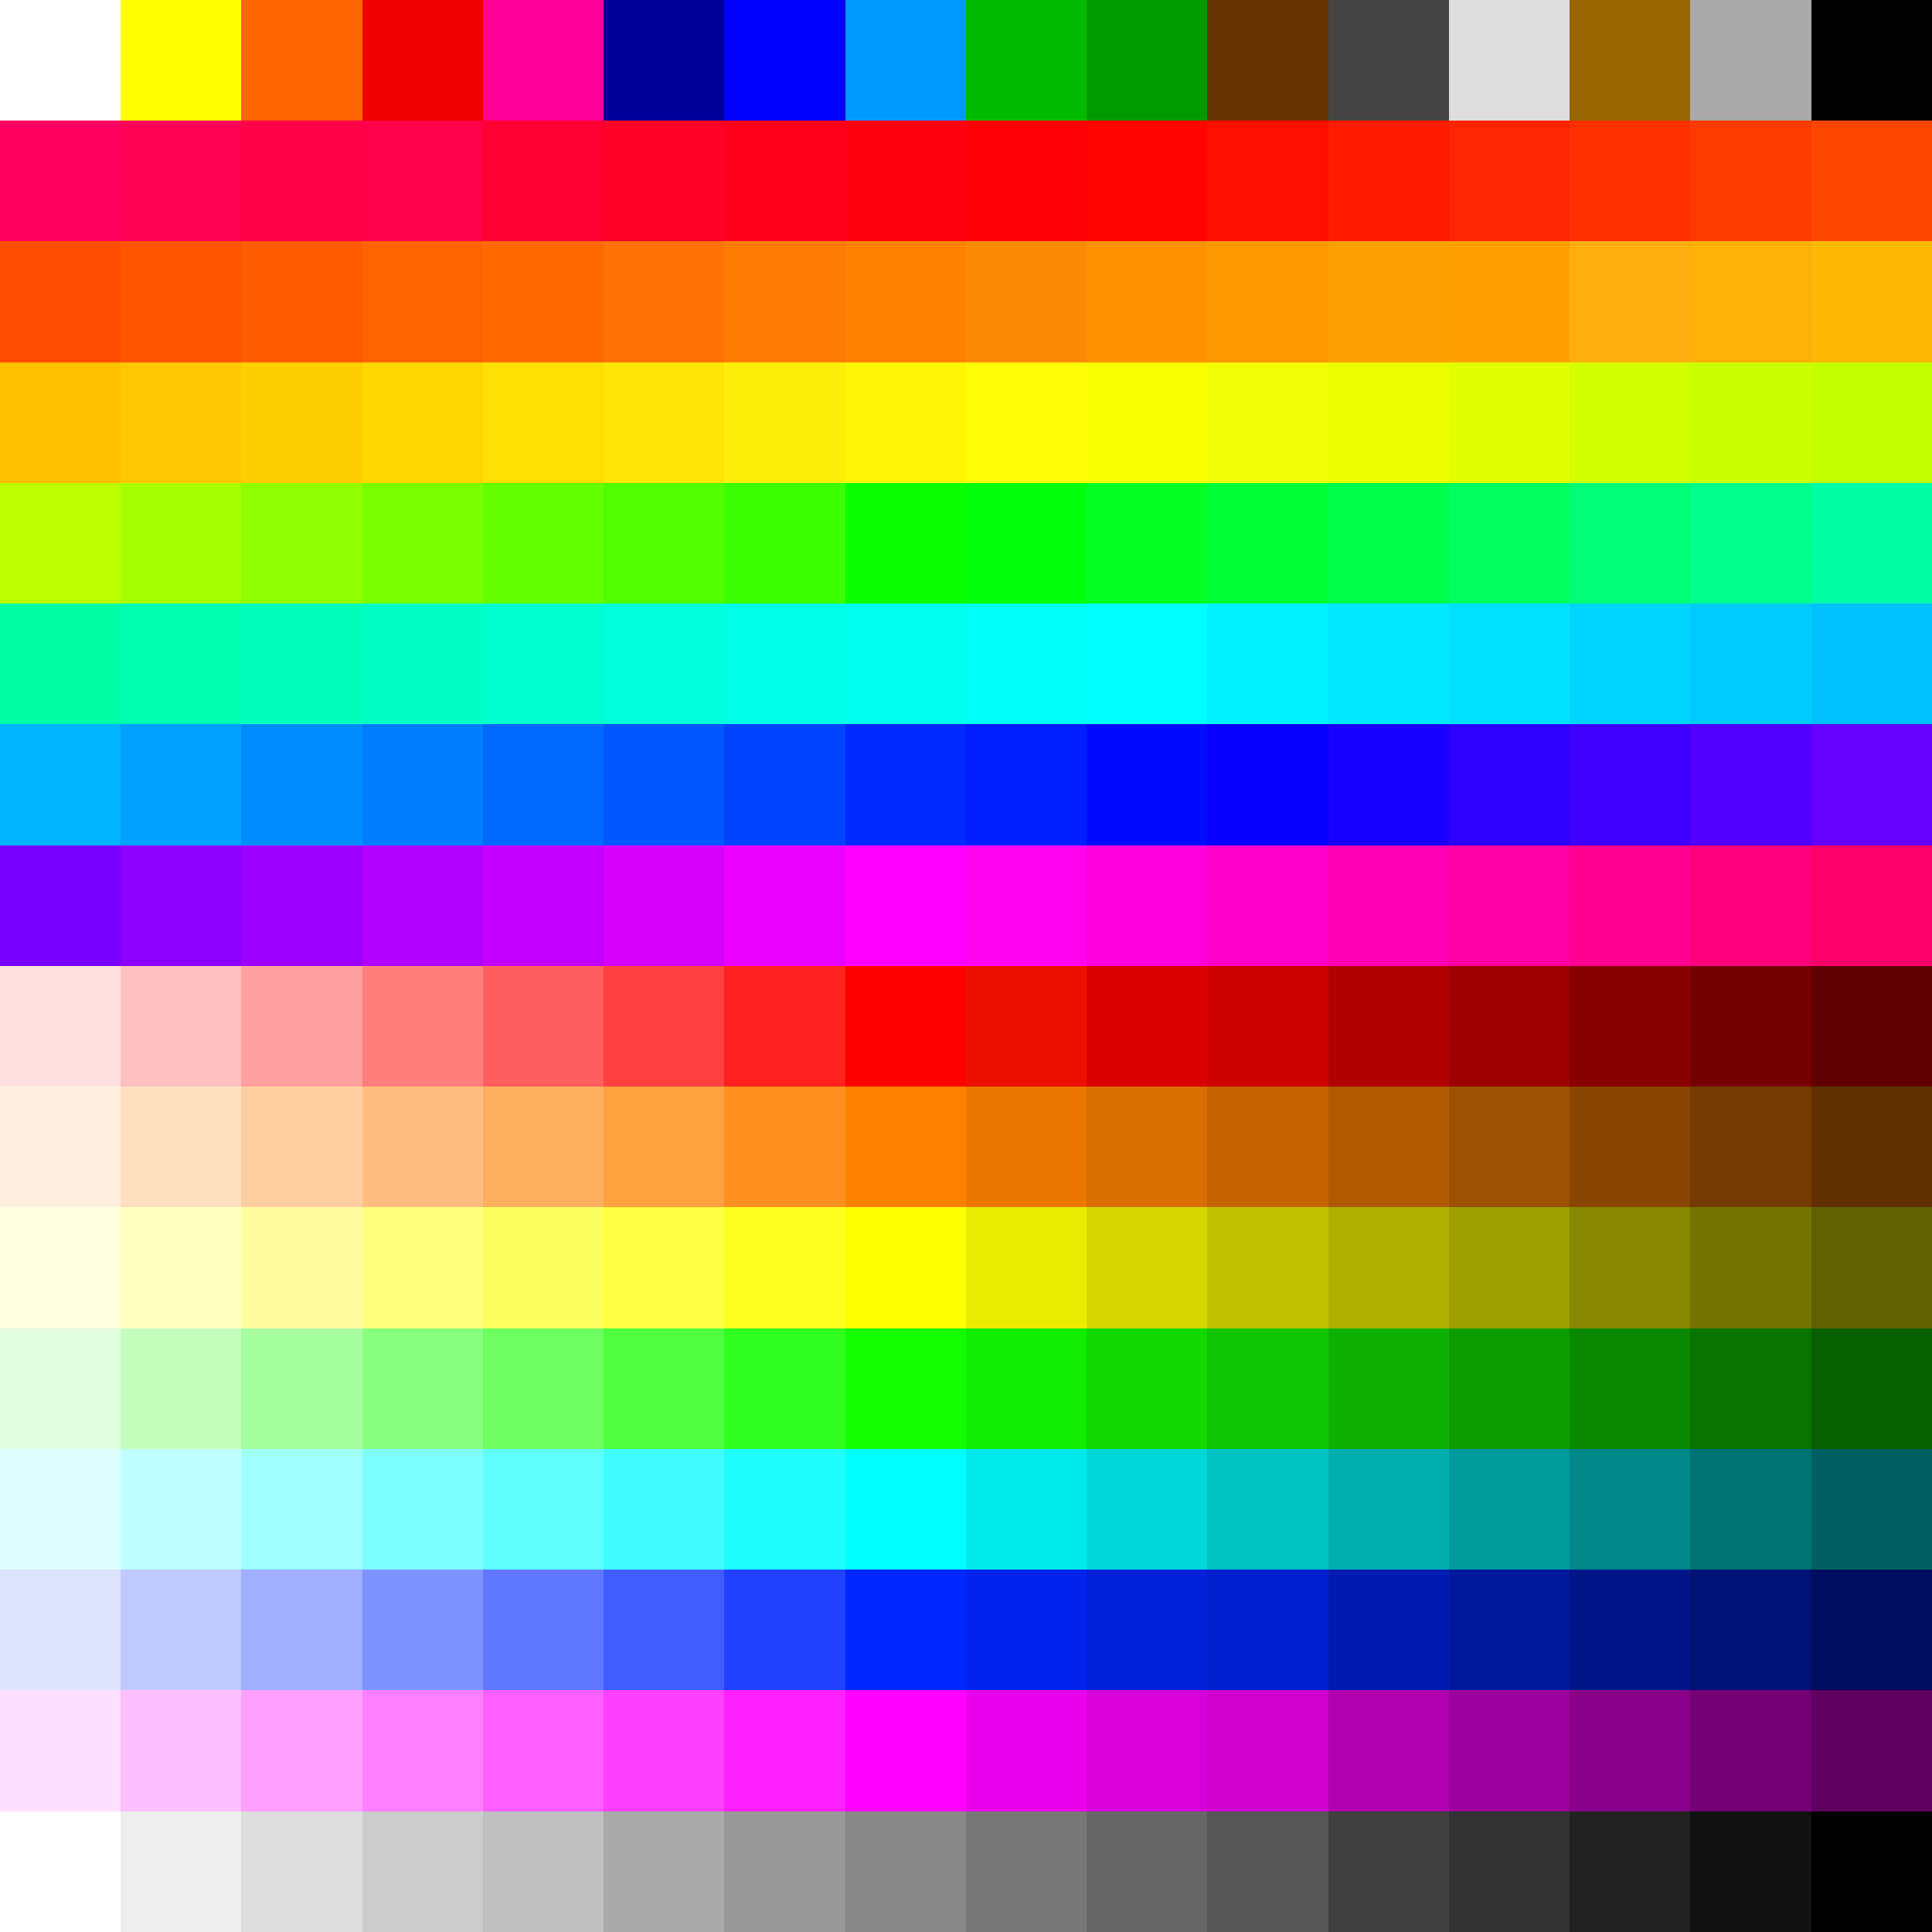 <?xml version="1.0" encoding="UTF-8" standalone="no"?>
<svg
  xmlns:svg="http://www.w3.org/2000/svg" 
  xmlns="http://www.w3.org/2000/svg"
  xmlns:xlink="http://www.w3.org/1999/xlink"
  xmlns:label="http://www.4d.com/2014/label"
  width="160"
  height="160" 
  viewport-fill="#FF00FF"
  viewport-fill-opacity="0">

  <rect width="100%" height="100%" fill="#808080" stroke="none"/>

  <defs>
	
	<rect id="color" width="10" height="10" shape-rendering="crispEdges" fill-opacity="1" stroke="none" stroke-width="1" stroke-opacity="1"/>
	
  </defs>
  
  <defs id="setting" label:landscape="false" label:vertical="false" />   

<use id="color1" x="0" y="0" xlink:href="#color" fill="#FFFFFF"/>
<use id="color2" x="10" y="0" xlink:href="#color" fill="#FFFF00"/>
<use id="color3" x="20" y="0" xlink:href="#color" fill="#FF6600"/>
<use id="color4" x="30" y="0" xlink:href="#color" fill="#EE0000"/>
<use id="color5" x="40" y="0" xlink:href="#color" fill="#FF0099"/>
<use id="color6" x="50" y="0" xlink:href="#color" fill="#000099"/>
<use id="color7" x="60" y="0" xlink:href="#color" fill="#0000FF"/>
<use id="color8" x="70" y="0" xlink:href="#color" fill="#0099FF"/>
<use id="color9" x="80" y="0" xlink:href="#color" fill="#00BB00"/>
<use id="color10" x="90" y="0" xlink:href="#color" fill="#009900"/>
<use id="color11" x="100" y="0" xlink:href="#color" fill="#663300"/>
<use id="color12" x="110" y="0" xlink:href="#color" fill="#444444"/>
<use id="color13" x="120" y="0" xlink:href="#color" fill="#DDDDDD"/>
<use id="color14" x="130" y="0" xlink:href="#color" fill="#996600"/>
<use id="color15" x="140" y="0" xlink:href="#color" fill="#AAAAAA"/>
<use id="color16" x="150" y="0" xlink:href="#color" fill="#000000"/>
<use id="color17" x="0" y="10" xlink:href="#color" fill="#FF005E"/>
<use id="color18" x="10" y="10" xlink:href="#color" fill="#FF0456"/>
<use id="color19" x="20" y="10" xlink:href="#color" fill="#FF0048"/>
<use id="color20" x="30" y="10" xlink:href="#color" fill="#FF004B"/>
<use id="color21" x="40" y="10" xlink:href="#color" fill="#FF0032"/>
<use id="color22" x="50" y="10" xlink:href="#color" fill="#FF0027"/>
<use id="color23" x="60" y="10" xlink:href="#color" fill="#FF001C"/>
<use id="color24" x="70" y="10" xlink:href="#color" fill="#FF0011"/>
<use id="color25" x="80" y="10" xlink:href="#color" fill="#FF0006"/>
<use id="color26" x="90" y="10" xlink:href="#color" fill="#FF0400"/>
<use id="color27" x="100" y="10" xlink:href="#color" fill="#FF0F00"/>
<use id="color28" x="110" y="10" xlink:href="#color" fill="#FF1A00"/>
<use id="color29" x="120" y="10" xlink:href="#color" fill="#FF2500"/>
<use id="color30" x="130" y="10" xlink:href="#color" fill="#FF3000"/>
<use id="color31" x="140" y="10" xlink:href="#color" fill="#FF3B00"/>
<use id="color32" x="150" y="10" xlink:href="#color" fill="#FF4600"/>
<use id="color33" x="0" y="20" xlink:href="#color" fill="#FF4D00"/>
<use id="color34" x="10" y="20" xlink:href="#color" fill="#FF5400"/>
<use id="color35" x="20" y="20" xlink:href="#color" fill="#FF5B00"/>
<use id="color36" x="30" y="20" xlink:href="#color" fill="#FF6200"/>
<use id="color37" x="40" y="20" xlink:href="#color" fill="#FF6900"/>
<use id="color38" x="50" y="20" xlink:href="#color" fill="#FF7203"/>
<use id="color39" x="60" y="20" xlink:href="#color" fill="#FF7C04"/>
<use id="color40" x="70" y="20" xlink:href="#color" fill="#FF8202"/>
<use id="color41" x="80" y="20" xlink:href="#color" fill="#FF8A06"/>
<use id="color42" x="90" y="20" xlink:href="#color" fill="#FF9203"/>
<use id="color43" x="100" y="20" xlink:href="#color" fill="#FF9902"/>
<use id="color44" x="110" y="20" xlink:href="#color" fill="#FFA003"/>
<use id="color45" x="120" y="20" xlink:href="#color" fill="#FF9F00"/>
<use id="color46" x="130" y="20" xlink:href="#color" fill="#FFAE10"/>
<use id="color47" x="140" y="20" xlink:href="#color" fill="#FFB107"/>
<use id="color48" x="150" y="20" xlink:href="#color" fill="#FFB804"/>
<use id="color49" x="0" y="30" xlink:href="#color" fill="#FFC000"/>
<use id="color50" x="10" y="30" xlink:href="#color" fill="#FFC704"/>
<use id="color51" x="20" y="30" xlink:href="#color" fill="#FFCE00"/>
<use id="color52" x="30" y="30" xlink:href="#color" fill="#FFD700"/>
<use id="color53" x="40" y="30" xlink:href="#color" fill="#FFDF03"/>
<use id="color54" x="50" y="30" xlink:href="#color" fill="#FFE605"/>
<use id="color55" x="60" y="30" xlink:href="#color" fill="#FFEF0A"/>
<use id="color56" x="70" y="30" xlink:href="#color" fill="#FFF604"/>
<use id="color57" x="80" y="30" xlink:href="#color" fill="#FFFD06"/>
<use id="color58" x="90" y="30" xlink:href="#color" fill="#F9FF00"/>
<use id="color59" x="100" y="30" xlink:href="#color" fill="#F2FF04"/>
<use id="color60" x="110" y="30" xlink:href="#color" fill="#EBFF00"/>
<use id="color61" x="120" y="30" xlink:href="#color" fill="#E2FF00"/>
<use id="color62" x="130" y="30" xlink:href="#color" fill="#D3FF00"/>
<use id="color63" x="140" y="30" xlink:href="#color" fill="#CAFF00"/>
<use id="color64" x="150" y="30" xlink:href="#color" fill="#C3FF00"/>
<use id="color65" x="0" y="40" xlink:href="#color" fill="#BCFF00"/>
<use id="color66" x="10" y="40" xlink:href="#color" fill="#A6FF00"/>
<use id="color67" x="20" y="40" xlink:href="#color" fill="#90FF00"/>
<use id="color68" x="30" y="40" xlink:href="#color" fill="#7AFF00"/>
<use id="color69" x="40" y="40" xlink:href="#color" fill="#64FF00"/>
<use id="color70" x="50" y="40" xlink:href="#color" fill="#4FFF00"/>
<use id="color71" x="60" y="40" xlink:href="#color" fill="#3CFF03"/>
<use id="color72" x="70" y="40" xlink:href="#color" fill="#0CFF00"/>
<use id="color73" x="80" y="40" xlink:href="#color" fill="#03FF0C"/>
<use id="color74" x="90" y="40" xlink:href="#color" fill="#04FF23"/>
<use id="color75" x="100" y="40" xlink:href="#color" fill="#00FF35"/>
<use id="color76" x="110" y="40" xlink:href="#color" fill="#00FF4B"/>
<use id="color77" x="120" y="40" xlink:href="#color" fill="#00FF60"/>
<use id="color78" x="130" y="40" xlink:href="#color" fill="#00FF76"/>
<use id="color79" x="140" y="40" xlink:href="#color" fill="#00FF8C"/>
<use id="color80" x="150" y="40" xlink:href="#color" fill="#00FFA7"/>
<use id="color81" x="0" y="50" xlink:href="#color" fill="#00FFA7"/>
<use id="color82" x="10" y="50" xlink:href="#color" fill="#00FFB1"/>
<use id="color83" x="20" y="50" xlink:href="#color" fill="#00FFBB"/>
<use id="color84" x="30" y="50" xlink:href="#color" fill="#00FFC5"/>
<use id="color85" x="40" y="50" xlink:href="#color" fill="#00FFD0"/>
<use id="color86" x="50" y="50" xlink:href="#color" fill="#00FFDA"/>
<use id="color87" x="60" y="50" xlink:href="#color" fill="#00FFE4"/>
<use id="color88" x="70" y="50" xlink:href="#color" fill="#00FFEE"/>
<use id="color89" x="80" y="50" xlink:href="#color" fill="#00FFF8"/>
<use id="color90" x="90" y="50" xlink:href="#color" fill="#00FDFF"/>
<use id="color91" x="100" y="50" xlink:href="#color" fill="#00F3FF"/>
<use id="color92" x="110" y="50" xlink:href="#color" fill="#00E9FF"/>
<use id="color93" x="120" y="50" xlink:href="#color" fill="#00E0FF"/>
<use id="color94" x="130" y="50" xlink:href="#color" fill="#00D5FF"/>
<use id="color95" x="140" y="50" xlink:href="#color" fill="#00CBFF"/>
<use id="color96" x="150" y="50" xlink:href="#color" fill="#00C1FF"/>
<use id="color97" x="0" y="60" xlink:href="#color" fill="#00B4FF"/>
<use id="color98" x="10" y="60" xlink:href="#color" fill="#00A1FF"/>
<use id="color99" x="20" y="60" xlink:href="#color" fill="#008EFF"/>
<use id="color100" x="30" y="60" xlink:href="#color" fill="#007CFF"/>
<use id="color101" x="40" y="60" xlink:href="#color" fill="#0069FF"/>
<use id="color102" x="50" y="60" xlink:href="#color" fill="#0056FF"/>
<use id="color103" x="60" y="60" xlink:href="#color" fill="#0043FF"/>
<use id="color104" x="70" y="60" xlink:href="#color" fill="#0128FF"/>
<use id="color105" x="80" y="60" xlink:href="#color" fill="#001EFF"/>
<use id="color106" x="90" y="60" xlink:href="#color" fill="#000BFF"/>
<use id="color107" x="100" y="60" xlink:href="#color" fill="#0700FF"/>
<use id="color108" x="110" y="60" xlink:href="#color" fill="#1900FF"/>
<use id="color109" x="120" y="60" xlink:href="#color" fill="#2C00FF"/>
<use id="color110" x="130" y="60" xlink:href="#color" fill="#3F00FF"/>
<use id="color111" x="140" y="60" xlink:href="#color" fill="#5200FF"/>
<use id="color112" x="150" y="60" xlink:href="#color" fill="#6500FF"/>
<use id="color113" x="0" y="70" xlink:href="#color" fill="#7800FF"/>
<use id="color114" x="10" y="70" xlink:href="#color" fill="#8B00FF"/>
<use id="color115" x="20" y="70" xlink:href="#color" fill="#9E00FF"/>
<use id="color116" x="30" y="70" xlink:href="#color" fill="#B100FF"/>
<use id="color117" x="40" y="70" xlink:href="#color" fill="#C400FF"/>
<use id="color118" x="50" y="70" xlink:href="#color" fill="#D700FF"/>
<use id="color119" x="60" y="70" xlink:href="#color" fill="#EA00FF"/>
<use id="color120" x="70" y="70" xlink:href="#color" fill="#FD00FF"/>
<use id="color121" x="80" y="70" xlink:href="#color" fill="#FF03EF"/>
<use id="color122" x="90" y="70" xlink:href="#color" fill="#FF00DC"/>
<use id="color123" x="100" y="70" xlink:href="#color" fill="#FF00C9"/>
<use id="color124" x="110" y="70" xlink:href="#color" fill="#FF00B6"/>
<use id="color125" x="120" y="70" xlink:href="#color" fill="#FF00A3"/>
<use id="color126" x="130" y="70" xlink:href="#color" fill="#FF0090"/>
<use id="color127" x="140" y="70" xlink:href="#color" fill="#FF007D"/>
<use id="color128" x="150" y="70" xlink:href="#color" fill="#FF006A"/>
<use id="color129" x="0" y="80" xlink:href="#color" fill="#FFE0E0"/>
<use id="color130" x="10" y="80" xlink:href="#color" fill="#FFC0C0"/>
<use id="color131" x="20" y="80" xlink:href="#color" fill="#FFA0A0"/>
<use id="color132" x="30" y="80" xlink:href="#color" fill="#FF7F7F"/>
<use id="color133" x="40" y="80" xlink:href="#color" fill="#FF5F5F"/>
<use id="color134" x="50" y="80" xlink:href="#color" fill="#FF4040"/>
<use id="color135" x="60" y="80" xlink:href="#color" fill="#FF2020"/>
<use id="color136" x="70" y="80" xlink:href="#color" fill="#FF0000"/>
<use id="color137" x="80" y="80" xlink:href="#color" fill="#EC0F00"/>
<use id="color138" x="90" y="80" xlink:href="#color" fill="#D80000"/>
<use id="color139" x="100" y="80" xlink:href="#color" fill="#CF0000"/>
<use id="color140" x="110" y="80" xlink:href="#color" fill="#B00000"/>
<use id="color141" x="120" y="80" xlink:href="#color" fill="#9C0000"/>
<use id="color142" x="130" y="80" xlink:href="#color" fill="#880000"/>
<use id="color143" x="140" y="80" xlink:href="#color" fill="#740000"/>
<use id="color144" x="150" y="80" xlink:href="#color" fill="#600000"/>
<use id="color145" x="0" y="90" xlink:href="#color" fill="#FFF0DF"/>
<use id="color146" x="10" y="90" xlink:href="#color" fill="#FFE0C0"/>
<use id="color147" x="20" y="90" xlink:href="#color" fill="#FFCFA0"/>
<use id="color148" x="30" y="90" xlink:href="#color" fill="#FFBE7F"/>
<use id="color149" x="40" y="90" xlink:href="#color" fill="#FFB05F"/>
<use id="color150" x="50" y="90" xlink:href="#color" fill="#FFA140"/>
<use id="color151" x="60" y="90" xlink:href="#color" fill="#FF9120"/>
<use id="color152" x="70" y="90" xlink:href="#color" fill="#FF8100"/>
<use id="color153" x="80" y="90" xlink:href="#color" fill="#EC7700"/>
<use id="color154" x="90" y="90" xlink:href="#color" fill="#D86D00"/>
<use id="color155" x="100" y="90" xlink:href="#color" fill="#C46300"/>
<use id="color156" x="110" y="90" xlink:href="#color" fill="#B05900"/>
<use id="color157" x="120" y="90" xlink:href="#color" fill="#9C5200"/>
<use id="color158" x="130" y="90" xlink:href="#color" fill="#884500"/>
<use id="color159" x="140" y="90" xlink:href="#color" fill="#743B00"/>
<use id="color160" x="150" y="90" xlink:href="#color" fill="#603000"/>
<use id="color161" x="0" y="100" xlink:href="#color" fill="#FFFFDF"/>
<use id="color162" x="10" y="100" xlink:href="#color" fill="#FFFFC0"/>
<use id="color163" x="20" y="100" xlink:href="#color" fill="#FFFFA0"/>
<use id="color164" x="30" y="100" xlink:href="#color" fill="#FFFF7F"/>
<use id="color165" x="40" y="100" xlink:href="#color" fill="#FEFF5F"/>
<use id="color166" x="50" y="100" xlink:href="#color" fill="#FEFF40"/>
<use id="color167" x="60" y="100" xlink:href="#color" fill="#FEFF20"/>
<use id="color168" x="70" y="100" xlink:href="#color" fill="#FEFF00"/>
<use id="color169" x="80" y="100" xlink:href="#color" fill="#EAEC00"/>
<use id="color170" x="90" y="100" xlink:href="#color" fill="#D6D700"/>
<use id="color171" x="100" y="100" xlink:href="#color" fill="#C2C300"/>
<use id="color172" x="110" y="100" xlink:href="#color" fill="#AEAF00"/>
<use id="color173" x="120" y="100" xlink:href="#color" fill="#9E9F00"/>
<use id="color174" x="130" y="100" xlink:href="#color" fill="#878800"/>
<use id="color175" x="140" y="100" xlink:href="#color" fill="#737400"/>
<use id="color176" x="150" y="100" xlink:href="#color" fill="#5F6000"/>
<use id="color177" x="0" y="110" xlink:href="#color" fill="#E2FFDF"/>
<use id="color178" x="10" y="110" xlink:href="#color" fill="#C5FFC0"/>
<use id="color179" x="20" y="110" xlink:href="#color" fill="#A7FFA0"/>
<use id="color180" x="30" y="110" xlink:href="#color" fill="#89FF7F"/>
<use id="color181" x="40" y="110" xlink:href="#color" fill="#6CFF5F"/>
<use id="color182" x="50" y="110" xlink:href="#color" fill="#4FFF40"/>
<use id="color183" x="60" y="110" xlink:href="#color" fill="#31FF20"/>
<use id="color184" x="70" y="110" xlink:href="#color" fill="#13FF00"/>
<use id="color185" x="80" y="110" xlink:href="#color" fill="#12EC00"/>
<use id="color186" x="90" y="110" xlink:href="#color" fill="#10D800"/>
<use id="color187" x="100" y="110" xlink:href="#color" fill="#0FC400"/>
<use id="color188" x="110" y="110" xlink:href="#color" fill="#0DB000"/>
<use id="color189" x="120" y="110" xlink:href="#color" fill="#0C9C00"/>
<use id="color190" x="130" y="110" xlink:href="#color" fill="#0A8800"/>
<use id="color191" x="140" y="110" xlink:href="#color" fill="#097400"/>
<use id="color192" x="150" y="110" xlink:href="#color" fill="#076000"/>
<use id="color193" x="0" y="120" xlink:href="#color" fill="#DFFFFF"/>
<use id="color194" x="10" y="120" xlink:href="#color" fill="#C0FFFF"/>
<use id="color195" x="20" y="120" xlink:href="#color" fill="#A0FFFF"/>
<use id="color196" x="30" y="120" xlink:href="#color" fill="#7FFEFF"/>
<use id="color197" x="40" y="120" xlink:href="#color" fill="#5FFEFF"/>
<use id="color198" x="50" y="120" xlink:href="#color" fill="#40FEFF"/>
<use id="color199" x="60" y="120" xlink:href="#color" fill="#20FDFF"/>
<use id="color200" x="70" y="120" xlink:href="#color" fill="#00FDFF"/>
<use id="color201" x="80" y="120" xlink:href="#color" fill="#00E9EC"/>
<use id="color202" x="90" y="120" xlink:href="#color" fill="#00D6D8"/>
<use id="color203" x="100" y="120" xlink:href="#color" fill="#00C2C4"/>
<use id="color204" x="110" y="120" xlink:href="#color" fill="#00AEB0"/>
<use id="color205" x="120" y="120" xlink:href="#color" fill="#009B9C"/>
<use id="color206" x="130" y="120" xlink:href="#color" fill="#008788"/>
<use id="color207" x="140" y="120" xlink:href="#color" fill="#007374"/>
<use id="color208" x="150" y="120" xlink:href="#color" fill="#005F60"/>
<use id="color209" x="0" y="130" xlink:href="#color" fill="#DFE4FF"/>
<use id="color210" x="10" y="130" xlink:href="#color" fill="#C0CAFF"/>
<use id="color211" x="20" y="130" xlink:href="#color" fill="#A0AFFF"/>
<use id="color212" x="30" y="130" xlink:href="#color" fill="#7F93FF"/>
<use id="color213" x="40" y="130" xlink:href="#color" fill="#5F78FF"/>
<use id="color214" x="50" y="130" xlink:href="#color" fill="#405EFF"/>
<use id="color215" x="60" y="130" xlink:href="#color" fill="#2042FF"/>
<use id="color216" x="70" y="130" xlink:href="#color" fill="#0027FF"/>
<use id="color217" x="80" y="130" xlink:href="#color" fill="#0024EC"/>
<use id="color218" x="90" y="130" xlink:href="#color" fill="#0021D8"/>
<use id="color219" x="100" y="130" xlink:href="#color" fill="#0020CF"/>
<use id="color220" x="110" y="130" xlink:href="#color" fill="#001BB0"/>
<use id="color221" x="120" y="130" xlink:href="#color" fill="#00189C"/>
<use id="color222" x="130" y="130" xlink:href="#color" fill="#001588"/>
<use id="color223" x="140" y="130" xlink:href="#color" fill="#001274"/>
<use id="color224" x="150" y="130" xlink:href="#color" fill="#000E60"/>
<use id="color225" x="0" y="140" xlink:href="#color" fill="#FFDFFF"/>
<use id="color226" x="10" y="140" xlink:href="#color" fill="#FFC0FF"/>
<use id="color227" x="20" y="140" xlink:href="#color" fill="#FFA0FF"/>
<use id="color228" x="30" y="140" xlink:href="#color" fill="#FF7FFF"/>
<use id="color229" x="40" y="140" xlink:href="#color" fill="#FF5FFF"/>
<use id="color230" x="50" y="140" xlink:href="#color" fill="#FF40FF"/>
<use id="color231" x="60" y="140" xlink:href="#color" fill="#FF20FF"/>
<use id="color232" x="70" y="140" xlink:href="#color" fill="#FF00FF"/>
<use id="color233" x="80" y="140" xlink:href="#color" fill="#EB00EC"/>
<use id="color234" x="90" y="140" xlink:href="#color" fill="#D700D8"/>
<use id="color235" x="100" y="140" xlink:href="#color" fill="#CF00CF"/>
<use id="color236" x="110" y="140" xlink:href="#color" fill="#B000B0"/>
<use id="color237" x="120" y="140" xlink:href="#color" fill="#9C009C"/>
<use id="color238" x="130" y="140" xlink:href="#color" fill="#880088"/>
<use id="color239" x="140" y="140" xlink:href="#color" fill="#740074"/>
<use id="color240" x="150" y="140" xlink:href="#color" fill="#600060"/>
<use id="color241" x="0" y="150" xlink:href="#color" fill="#FFFFFF"/>
<use id="color242" x="10" y="150" xlink:href="#color" fill="#EEEEEE"/>
<use id="color243" x="20" y="150" xlink:href="#color" fill="#DDDDDD"/>
<use id="color244" x="30" y="150" xlink:href="#color" fill="#CCCCCC"/>
<use id="color245" x="40" y="150" xlink:href="#color" fill="#C0C0C0"/>
<use id="color246" x="50" y="150" xlink:href="#color" fill="#AAAAAA"/>
<use id="color247" x="60" y="150" xlink:href="#color" fill="#999999"/>
<use id="color248" x="70" y="150" xlink:href="#color" fill="#888888"/>
<use id="color249" x="80" y="150" xlink:href="#color" fill="#777777"/>
<use id="color250" x="90" y="150" xlink:href="#color" fill="#666666"/>
<use id="color251" x="100" y="150" xlink:href="#color" fill="#555555"/>
<use id="color252" x="110" y="150" xlink:href="#color" fill="#404040"/>
<use id="color253" x="120" y="150" xlink:href="#color" fill="#333333"/>
<use id="color254" x="130" y="150" xlink:href="#color" fill="#222222"/>
<use id="color255" x="140" y="150" xlink:href="#color" fill="#111111"/>
<use id="color256" x="150" y="150" xlink:href="#color" fill="#000000"/>
  		
<!--		
<rect id="select" transform="translate=(-1,-1)" x="0" y="0" width="12" height="12" shape-rendering="crispEdges" fill-opacity="0" stroke="white" stroke-width="1" stroke-opacity="1"/>
	-->	
</svg>